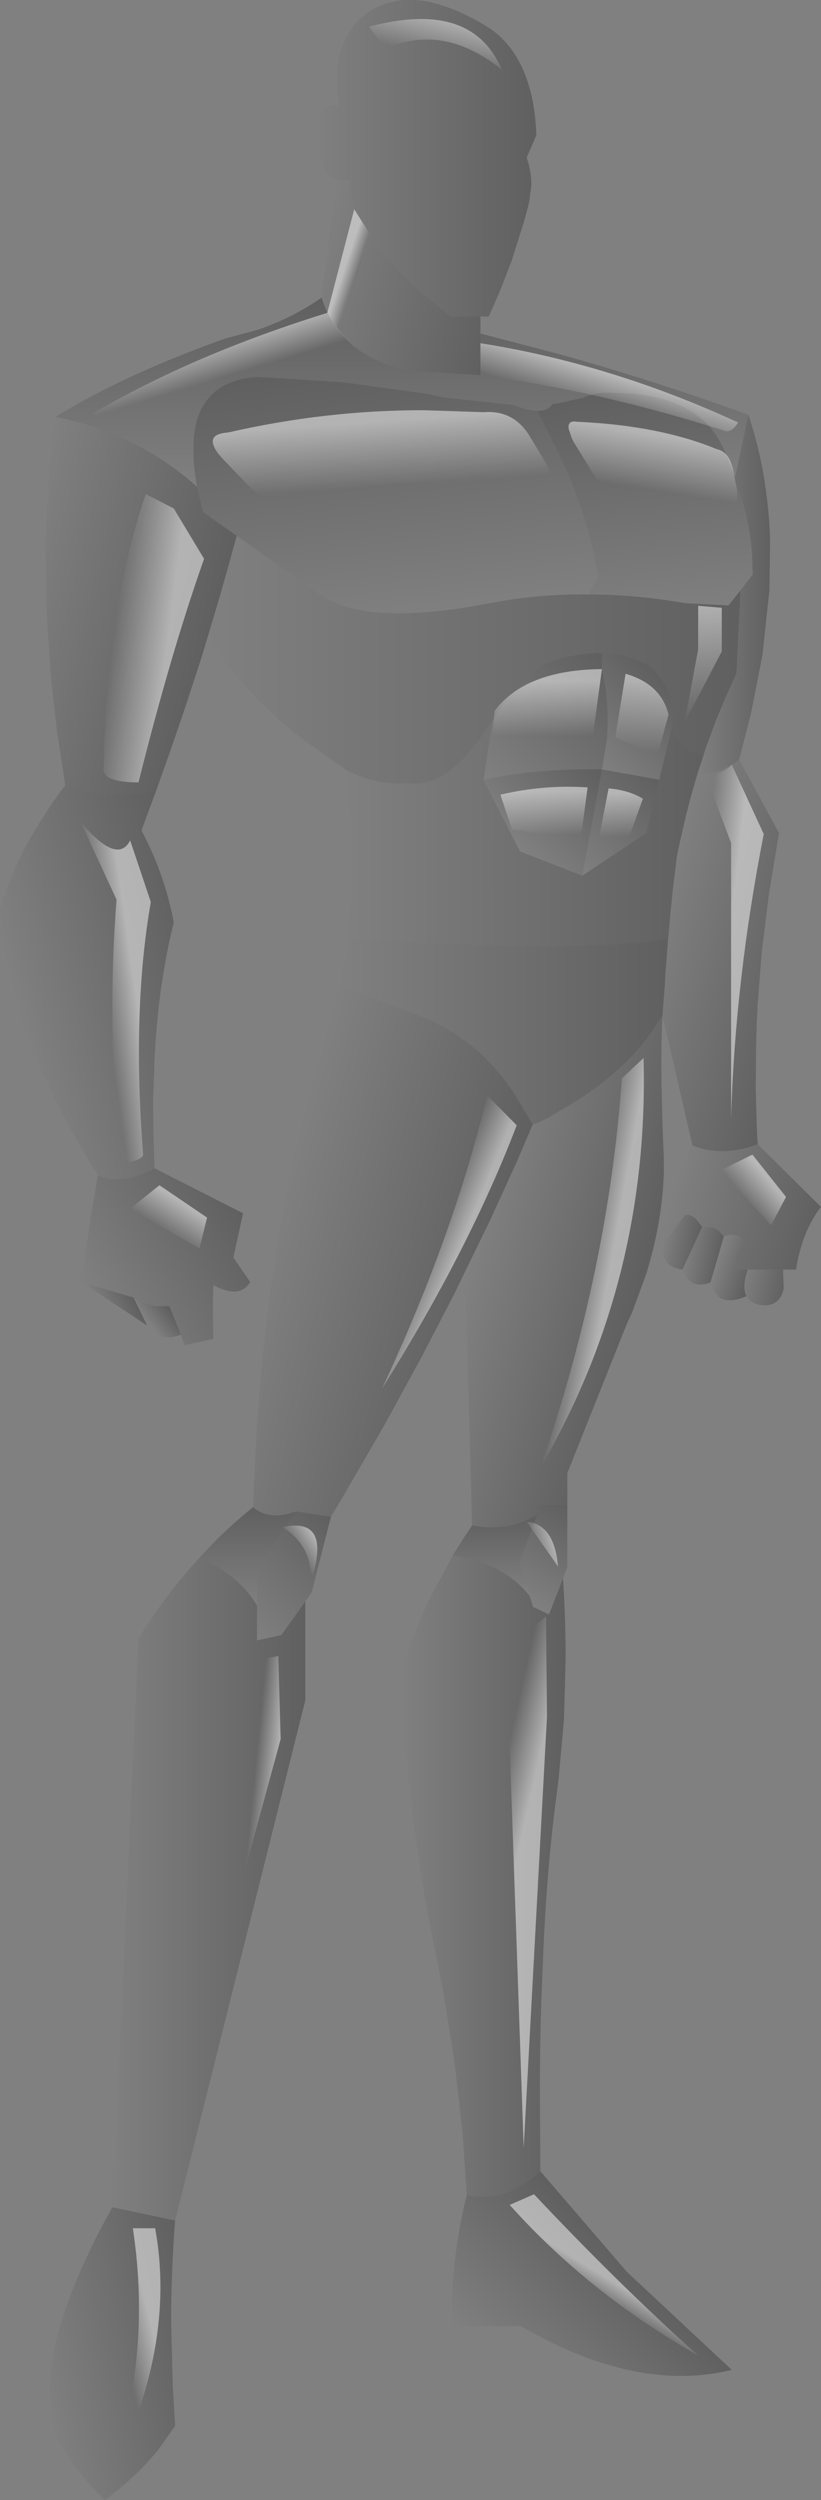 <?xml version="1.0" encoding="UTF-8" standalone="no"?>
<svg xmlns:xlink="http://www.w3.org/1999/xlink" height="375.15px" width="123.3px" xmlns="http://www.w3.org/2000/svg">
  <rect width="100%" height="100%" fill="#808080" stroke="none"/>
  <g transform="matrix(1.0, 0.0, 0.0, 1.0, -137.95, -89.95)">
    <path d="M188.5 116.95 Q187.35 116.6 186.85 115.65 186.05 113.95 185.6 111.35 184.65 106.05 188.15 105.75 L188.85 105.8 188.65 103.85 Q188.35 100.65 189.0 98.1 189.8 94.75 192.15 92.65 L193.15 91.85 Q195.65 90.15 198.7 89.95 203.6 89.65 210.1 93.35 L211.65 94.3 Q214.35 96.2 216.0 99.35 217.3 101.85 217.95 105.1 218.4 107.45 218.5 110.25 L217.05 113.6 Q217.75 115.6 217.75 117.75 L217.4 120.4 216.65 123.2 214.8 129.05 213.0 133.7 211.35 137.45 210.1 137.45 205.6 137.45 201.0 133.7 198.45 131.25 196.45 129.05 Q194.05 126.25 192.2 123.2 L191.15 121.35 190.45 117.05 188.5 116.95" fill="url(#gradient0)" fill-rule="evenodd" stroke="none"/>
    <path d="M210.1 137.45 L210.1 140.0 210.1 146.25 199.2 145.55 Q188.9 143.25 186.25 134.6 L188.5 116.95 190.45 117.05 191.15 121.35 192.2 123.2 Q194.05 126.25 196.45 129.05 L198.45 131.25 201.0 133.7 205.6 137.45 210.1 137.45" fill="url(#gradient1)" fill-rule="evenodd" stroke="none"/>
    <path d="M210.1 140.0 L221.6 143.0 Q236.1 147.0 250.35 152.2 L248.35 161.55 246.75 157.55 246.05 156.15 Q243.7 151.95 238.65 150.2 235.0 148.9 229.95 148.9 227.6 148.7 225.5 149.65 L221.6 150.5 220.95 150.55 Q220.3 151.6 218.65 151.6 217.2 151.55 214.95 150.7 L205.1 149.65 201.4 148.95 189.35 147.3 177.4 146.55 176.6 146.5 Q170.35 146.95 168.15 151.4 166.95 153.85 167.0 157.55 167.0 160.0 167.55 163.0 158.55 154.95 146.3 152.5 152.7 148.55 161.05 144.95 166.05 142.8 171.75 140.75 L176.45 139.5 Q181.85 137.7 186.25 134.6 188.9 143.25 199.2 145.55 L210.1 146.25 210.1 140.0" fill="url(#gradient2)" fill-rule="evenodd" stroke="none"/>
    <path d="M167.55 163.0 Q167.0 160.0 167.0 157.55 166.95 153.85 168.15 151.4 170.35 146.95 176.6 146.5 L177.4 146.55 189.35 147.3 201.4 148.95 205.1 149.65 214.95 150.7 Q217.2 151.55 218.65 151.6 L221.25 156.75 Q223.3 160.8 224.8 165.0 226.2 168.9 227.1 172.9 L227.6 175.55 227.8 176.6 226.25 179.15 Q218.85 179.05 211.55 180.45 200.6 182.55 193.75 181.75 188.55 181.15 185.65 178.9 L173.5 170.35 168.4 166.75 167.55 163.0" fill="url(#gradient3)" fill-rule="evenodd" stroke="none"/>
    <path d="M169.15 185.5 L168.15 188.8 165.85 195.85 163.5 202.7 161.35 208.75 Q152.9 210.05 147.75 207.8 L146.5 199.6 145.6 191.55 145.0 182.7 144.8 174.0 Q144.8 168.65 145.2 163.5 145.55 157.9 146.3 152.5 158.55 154.95 167.55 163.0 L168.4 166.75 173.5 170.35 172.15 175.25 171.0 179.3 170.3 181.65 169.15 185.5" fill="url(#gradient4)" fill-rule="evenodd" stroke="none"/>
    <path d="M189.85 205.45 L182.5 200.2 Q178.85 197.25 175.8 194.0 173.3 191.35 171.2 188.5 L169.15 185.5 170.3 181.65 171.0 179.3 172.15 175.25 173.5 170.35 185.65 178.9 Q188.55 181.15 193.75 181.75 200.6 182.55 211.55 180.45 218.85 179.05 226.25 179.15 233.5 179.15 240.75 180.45 L247.35 180.8 249.15 178.55 248.55 190.95 246.9 194.65 245.45 198.1 243.95 202.2 243.6 203.3 Q240.1 202.8 238.85 199.0 239.25 195.9 238.2 193.5 237.3 191.4 235.4 189.85 232.2 188.05 228.35 187.95 224.25 187.85 219.45 189.65 216.8 191.8 214.6 194.4 213.15 196.05 211.95 197.95 L210.8 199.7 208.85 202.35 Q206.65 205.0 204.45 206.3 201.8 207.85 199.15 207.45 194.5 207.85 189.85 205.45" fill="url(#gradient5)" fill-rule="evenodd" stroke="none"/>
    <path d="M218.65 151.6 Q220.3 151.6 220.95 150.55 L221.6 150.5 225.5 149.65 Q227.6 148.7 229.95 148.9 235.0 148.9 238.65 150.2 243.7 151.95 246.05 156.15 L246.75 157.55 248.35 161.55 249.6 165.55 Q250.45 168.75 250.8 171.95 L250.9 173.45 251.0 176.15 249.15 178.55 247.35 180.8 240.75 180.45 Q233.5 179.15 226.25 179.15 L227.8 176.6 227.6 175.55 227.1 172.9 Q226.2 168.9 224.8 165.0 223.3 160.8 221.25 156.75 L218.65 151.6" fill="url(#gradient6)" fill-rule="evenodd" stroke="none"/>
    <path d="M211.95 197.95 Q213.15 196.05 214.6 194.4 216.8 191.8 219.45 189.65 224.25 187.85 228.35 187.95 L228.35 190.35 228.9 193.3 Q229.4 197.1 229.1 200.9 L228.35 205.4 Q218.95 205.2 210.55 206.95 L211.95 197.95" fill="url(#gradient7)" fill-rule="evenodd" stroke="none"/>
    <path d="M228.35 187.95 Q232.2 188.05 235.4 189.85 237.3 191.4 238.2 193.5 239.25 195.9 238.85 199.0 L238.35 201.35 238.15 202.0 236.95 206.95 228.35 205.4 229.1 200.9 Q229.4 197.1 228.9 193.3 L228.35 190.35 228.35 187.95" fill="url(#gradient8)" fill-rule="evenodd" stroke="none"/>
    <path d="M250.35 152.2 Q252.2 157.65 253.0 163.75 253.5 167.3 253.6 171.1 L253.5 178.55 252.45 188.25 250.75 196.95 248.95 203.95 Q246.2 206.05 242.7 206.05 L243.6 203.3 243.95 202.2 245.45 198.1 246.9 194.65 248.55 190.95 249.15 178.55 251.0 176.15 250.9 173.45 250.8 171.95 Q250.45 168.75 249.6 165.55 L248.35 161.55 250.35 152.2" fill="url(#gradient9)" fill-rule="evenodd" stroke="none"/>
    <path d="M161.35 208.75 L159.2 214.55 Q160.85 217.7 162.0 220.85 163.35 224.6 164.05 228.35 163.1 232.15 162.45 236.25 161.9 239.5 161.6 242.9 161.3 245.9 161.15 249.05 L160.95 255.2 160.95 255.4 161.0 260.15 161.15 265.25 Q156.55 267.85 152.65 266.35 L152.05 265.35 148.4 259.15 146.55 255.7 143.85 249.8 Q142.35 246.2 141.2 242.7 140.05 239.1 139.3 235.55 138.35 231.1 137.95 226.65 138.9 223.05 140.6 219.45 142.2 215.95 144.5 212.45 145.95 210.1 147.75 207.8 152.9 210.05 161.35 208.75" fill="url(#gradient10)" fill-rule="evenodd" stroke="none"/>
    <path d="M161.15 265.25 L174.45 272.0 173.0 278.65 175.55 282.35 174.95 283.05 Q174.05 283.85 172.85 283.75 171.55 283.65 170.05 282.8 L170.0 282.8 Q169.85 286.85 170.0 290.85 L165.65 291.8 165.1 290.2 163.4 285.95 161.3 285.95 Q159.7 285.65 158.0 284.65 L150.2 282.35 150.55 279.6 151.6 272.4 152.65 266.35 Q156.55 267.85 161.15 265.25" fill="url(#gradient11)" fill-rule="evenodd" stroke="none"/>
    <path d="M165.1 290.2 Q161.95 291.5 160.05 288.85 L158.0 284.65 Q159.7 285.65 161.3 285.95 L163.4 285.95 165.1 290.2" fill="url(#gradient12)" fill-rule="evenodd" stroke="none"/>
    <path d="M160.05 288.85 L150.2 282.35 158.0 284.65 160.05 288.85" fill="url(#gradient13)" fill-rule="evenodd" stroke="none"/>
    <path d="M248.95 203.95 L254.95 214.95 253.45 223.95 252.35 232.8 251.75 240.5 Q251.55 243.9 251.5 247.3 L251.45 253.5 251.6 258.8 251.65 259.95 251.65 260.25 251.75 261.65 Q246.45 263.6 241.95 261.85 L237.45 242.3 237.8 237.65 237.95 235.15 238.3 230.75 238.65 226.95 239.0 223.4 239.6 218.5 239.95 216.8 241.0 212.2 241.65 209.7 242.7 206.05 Q246.2 206.05 248.95 203.95" fill="url(#gradient14)" fill-rule="evenodd" stroke="none"/>
    <path d="M251.75 261.65 L261.25 271.05 Q258.4 274.7 257.5 280.45 L255.55 280.45 250.25 280.45 248.5 280.45 248.45 279.2 Q248.55 277.4 250.1 276.75 248.85 274.6 246.65 275.5 L245.9 274.65 245.9 274.45 245.85 274.6 245.05 274.15 243.4 274.05 242.55 272.95 Q241.65 272.05 240.8 272.3 L237.55 276.75 Q237.75 273.8 238.55 270.95 L239.45 267.8 239.6 267.4 Q240.55 264.6 241.95 261.85 246.45 263.6 251.75 261.65" fill="url(#gradient15)" fill-rule="evenodd" stroke="none"/>
    <path d="M255.55 280.45 L255.65 283.25 Q255.1 286.05 252.25 285.8 250.6 285.5 250.05 284.45 249.35 283.05 250.25 280.45 L255.55 280.45" fill="url(#gradient16)" fill-rule="evenodd" stroke="none"/>
    <path d="M244.65 282.4 Q242.9 283.0 241.9 282.4 240.95 281.85 240.45 280.45 L243.4 274.05 245.05 274.15 245.85 274.6 245.9 274.65 246.65 275.5 244.65 282.4" fill="url(#gradient17)" fill-rule="evenodd" stroke="none"/>
    <path d="M250.05 284.45 Q247.6 285.5 246.2 284.75 245.15 284.05 244.65 282.4 L246.65 275.5 Q248.85 274.6 250.1 276.75 248.55 277.4 248.45 279.2 L248.5 280.45 250.25 280.45 Q249.35 283.05 250.05 284.45" fill="url(#gradient18)" fill-rule="evenodd" stroke="none"/>
    <path d="M190.2 230.75 L190.75 223.3 190.8 217.7 190.6 212.1 189.85 205.45 Q194.5 207.85 199.15 207.45 201.8 207.85 204.45 206.3 206.65 205.0 208.85 202.35 L210.8 199.7 211.95 197.95 210.55 206.95 216.05 217.7 225.4 221.35 235.0 214.95 236.95 206.95 238.15 202.0 238.35 201.35 238.85 199.0 Q240.1 202.8 243.6 203.3 L242.7 206.05 241.65 209.7 241.0 212.2 239.95 216.8 239.6 218.5 239.0 223.4 238.65 226.95 238.3 230.75 Q225.5 233.1 190.2 230.75" fill="url(#gradient19)" fill-rule="evenodd" stroke="none"/>
    <path d="M225.4 221.35 L216.05 217.7 210.55 206.95 Q218.95 205.2 228.35 205.4 L225.4 221.35" fill="url(#gradient20)" fill-rule="evenodd" stroke="none"/>
    <path d="M228.35 205.4 L236.95 206.95 235.0 214.95 225.4 221.35 228.35 205.4" fill="url(#gradient21)" fill-rule="evenodd" stroke="none"/>
    <path d="M188.65 237.65 L189.85 233.9 190.2 230.75 Q225.5 233.1 238.3 230.75 L237.95 235.15 237.8 237.65 237.45 242.3 235.1 245.8 Q231.6 250.3 226.25 254.0 224.15 255.45 221.8 256.75 219.9 258.05 217.95 258.7 L215.15 254.0 Q211.9 249.05 207.35 245.8 204.4 243.7 200.95 242.35 L188.65 237.65" fill="url(#gradient22)" fill-rule="evenodd" stroke="none"/>
    <path d="M237.45 242.3 Q237.2 246.65 237.3 253.0 L237.45 258.8 237.5 259.95 237.5 260.25 237.65 263.75 237.65 265.95 Q237.4 273.0 235.3 280.1 L235.1 280.85 232.9 286.85 232.15 288.45 231.95 288.95 223.15 311.0 223.15 315.75 219.2 315.75 218.65 317.2 Q214.45 319.85 208.85 318.85 L207.8 280.75 211.65 272.85 215.55 264.3 217.95 258.7 Q219.9 258.05 221.8 256.75 224.15 255.45 226.25 254.0 231.6 250.3 235.1 245.8 L237.45 242.3" fill="url(#gradient23)" fill-rule="evenodd" stroke="none"/>
    <path d="M207.8 280.75 L206.2 284.05 201.3 293.5 195.7 303.75 189.85 313.85 187.65 317.55 182.4 316.75 Q178.4 318.2 175.95 316.1 L176.2 310.4 Q176.45 304.4 176.95 298.5 177.45 292.3 178.25 286.15 179.05 279.55 180.2 273.05 181.25 266.7 182.65 260.5 185.15 248.9 188.65 237.65 L200.95 242.35 Q204.4 243.7 207.35 245.8 211.9 249.05 215.15 254.0 L217.95 258.7 215.55 264.3 211.65 272.85 207.8 280.75" fill="url(#gradient24)" fill-rule="evenodd" stroke="none"/>
    <path d="M240.45 280.45 Q239.05 280.25 238.35 279.65 237.25 278.6 237.55 276.75 L240.8 272.3 Q241.65 272.05 242.55 272.95 L243.4 274.05 240.45 280.45" fill="url(#gradient25)" fill-rule="evenodd" stroke="none"/>
    <path d="M205.95 323.35 L207.35 321.1 208.85 318.85 Q214.45 319.85 218.65 317.2 L215.95 324.35 217.5 329.45 Q213.8 324.6 205.95 323.35" fill="url(#gradient26)" fill-rule="evenodd" stroke="none"/>
    <path d="M223.15 315.75 L223.15 325.0 222.5 326.8 220.4 332.2 218.0 331.05 217.5 329.45 215.95 324.35 218.65 317.2 219.2 315.75 223.15 315.75" fill="url(#gradient27)" fill-rule="evenodd" stroke="none"/>
    <path d="M222.5 326.8 Q222.9 332.85 222.9 338.9 L222.65 347.9 221.85 356.85 221.25 361.5 Q220.5 367.65 220.0 374.65 219.65 379.7 219.45 385.25 219.2 390.45 219.1 396.05 219.0 401.15 219.05 406.6 L219.1 415.75 Q213.8 420.65 208.05 419.3 L207.45 410.3 206.25 399.7 204.6 389.25 203.6 384.15 202.45 378.45 Q201.2 371.9 200.3 365.2 199.4 358.9 198.85 352.5 198.35 347.05 198.1 341.5 199.75 335.4 202.65 329.5 L205.95 323.35 Q213.8 324.6 217.5 329.45 L218.0 331.05 220.4 332.2 222.5 326.8" fill="url(#gradient28)" fill-rule="evenodd" stroke="none"/>
    <path d="M187.65 317.55 L184.75 328.9 183.8 330.25 180.2 335.3 176.55 336.1 176.55 330.85 176.55 325.6 182.4 316.75 187.65 317.55" fill="url(#gradient29)" fill-rule="evenodd" stroke="none"/>
    <path d="M167.9 323.7 L170.35 321.1 Q173.05 318.45 175.95 316.1 178.4 318.2 182.4 316.75 L176.55 325.6 176.55 330.85 Q173.85 326.3 167.9 323.7" fill="url(#gradient30)" fill-rule="evenodd" stroke="none"/>
    <path d="M183.8 330.25 L183.8 345.1 164.25 423.15 154.85 421.15 158.75 335.8 Q161.1 332.0 163.75 328.6 165.75 326.05 167.9 323.7 173.85 326.3 176.55 330.85 L176.55 336.1 180.2 335.3 183.8 330.25" fill="url(#gradient31)" fill-rule="evenodd" stroke="none"/>
    <path d="M219.1 415.75 L232.1 430.85 247.85 445.55 Q240.95 447.25 233.4 445.8 228.25 444.8 222.8 442.4 219.55 440.95 216.2 439.0 L205.85 439.0 Q205.7 433.35 206.45 427.7 207.0 423.5 208.05 419.3 213.8 420.65 219.1 415.75" fill="url(#gradient32)" fill-rule="evenodd" stroke="none"/>
    <path d="M164.25 423.15 Q163.95 426.95 163.8 430.85 163.65 434.6 163.65 438.45 L163.9 447.95 164.25 453.95 161.6 457.7 Q158.35 461.65 153.7 465.1 149.85 461.35 147.55 457.55 L146.3 455.3 Q145.25 451.65 145.5 447.25 145.75 442.75 147.45 437.5 148.75 433.35 150.95 428.7 152.6 425.05 154.85 421.15 L164.25 423.15" fill="url(#gradient33)" fill-rule="evenodd" stroke="none"/>
    <path d="M195.75 97.3 L193.4 93.95 Q208.85 89.85 213.3 100.4 204.55 93.35 195.75 97.3" fill="url(#gradient34)" fill-rule="evenodd" stroke="none"/>
    <path d="M210.1 141.45 Q229.75 144.55 248.8 153.35 247.8 154.95 246.75 154.6 228.2 148.65 210.1 146.25 L210.1 141.45" fill="url(#gradient35)" fill-rule="evenodd" stroke="none"/>
    <path d="M191.25 142.1 Q188.5 139.5 187.1 136.9 L191.15 121.35 194.0 125.85 191.25 142.1" fill="url(#gradient36)" fill-rule="evenodd" stroke="none"/>
    <path d="M187.1 136.9 Q188.5 139.5 191.25 142.1 170.95 144.15 157.8 154.4 L151.8 152.05 Q166.95 143.15 187.1 136.9" fill="url(#gradient37)" fill-rule="evenodd" stroke="none"/>
    <path d="M172.2 154.85 Q186.8 151.5 201.5 151.5 L210.6 151.8 Q215.1 151.45 217.5 155.4 L219.95 159.45 220.7 161.1 Q221.0 163.05 217.95 163.35 L182.05 165.7 Q178.15 165.9 175.1 162.65 L171.45 158.85 Q170.55 157.9 170.2 157.2 169.9 156.6 169.9 156.2 169.9 155.0 172.2 154.85" fill="url(#gradient38)" fill-rule="evenodd" stroke="none"/>
    <path d="M168.6 173.8 Q163.55 188.1 158.75 207.35 153.4 207.35 153.5 205.3 154.0 180.75 159.85 164.1 L164.05 166.25 168.6 173.8" fill="url(#gradient39)" fill-rule="evenodd" stroke="none"/>
    <path d="M224.3 156.6 Q223.8 155.8 223.65 155.2 L223.35 154.3 Q223.2 153.15 224.25 153.2 L224.85 153.25 Q237.0 153.8 245.6 157.35 247.5 157.7 248.1 160.65 L248.65 163.55 248.7 164.4 Q248.7 165.65 247.65 165.65 L247.45 165.65 230.5 163.5 Q228.2 163.2 226.55 160.25 L224.3 156.6" fill="url(#gradient40)" fill-rule="evenodd" stroke="none"/>
    <path d="M242.8 180.85 L246.35 181.15 246.35 187.7 240.75 198.4 242.8 187.4 242.8 180.85" fill="url(#gradient41)" fill-rule="evenodd" stroke="none"/>
    <path d="M231.9 191.05 Q237.25 192.6 238.35 197.2 L236.65 203.45 230.35 200.6 231.9 191.05" fill="url(#gradient42)" fill-rule="evenodd" stroke="none"/>
    <path d="M228.35 190.35 L227.0 200.3 211.65 202.05 212.25 196.6 Q216.9 190.45 228.35 190.35" fill="url(#gradient43)" fill-rule="evenodd" stroke="none"/>
    <path d="M157.5 216.05 L160.6 225.3 Q157.75 241.6 159.45 263.25 159.1 264.25 155.9 264.45 154.0 243.25 155.45 224.95 L150.1 213.35 Q155.6 219.8 157.5 216.05" fill="url(#gradient44)" fill-rule="evenodd" stroke="none"/>
    <path d="M157.5 271.3 L161.9 267.8 169.05 272.65 167.9 277.3 157.5 271.3" fill="url(#gradient45)" fill-rule="evenodd" stroke="none"/>
    <path d="M247.85 204.7 L252.65 215.1 Q248.35 237.05 247.75 257.7 L247.75 216.45 243.95 206.35 Q246.35 206.2 247.85 204.7" fill="url(#gradient46)" fill-rule="evenodd" stroke="none"/>
    <path d="M253.75 273.8 L246.2 265.55 250.95 263.2 256.0 269.55 253.75 273.8" fill="url(#gradient47)" fill-rule="evenodd" stroke="none"/>
    <path d="M226.2 208.1 L225.15 215.95 214.85 214.4 213.1 209.2 Q219.65 207.65 226.2 208.1" fill="url(#gradient48)" fill-rule="evenodd" stroke="none"/>
    <path d="M234.5 209.8 L232.3 215.95 227.8 216.25 229.35 208.25 Q232.35 208.5 234.5 209.8" fill="url(#gradient49)" fill-rule="evenodd" stroke="none"/>
    <path d="M211.1 254.3 L215.55 258.8 Q208.5 277.3 195.3 298.35 206.2 275.05 211.1 254.3" fill="url(#gradient50)" fill-rule="evenodd" stroke="none"/>
    <path d="M231.35 251.75 L234.6 248.7 Q235.5 282.1 219.1 310.2 229.3 280.6 231.35 251.75" fill="url(#gradient51)" fill-rule="evenodd" stroke="none"/>
    <path d="M214.35 337.25 L219.95 332.5 220.1 347.5 216.6 412.25 214.35 347.7 214.35 337.25" fill="url(#gradient52)" fill-rule="evenodd" stroke="none"/>
    <path d="M217.05 318.3 Q221.2 318.65 221.75 325.0 L217.05 318.3" fill="url(#gradient53)" fill-rule="evenodd" stroke="none"/>
    <path d="M175.1 339.25 L179.75 338.45 180.1 350.9 163.8 410.75 175.1 351.35 175.1 339.25" fill="url(#gradient54)" fill-rule="evenodd" stroke="none"/>
    <path d="M180.35 319.1 Q187.9 317.45 184.6 327.35 184.95 321.9 180.35 319.1" fill="url(#gradient55)" fill-rule="evenodd" stroke="none"/>
    <path d="M242.8 443.4 Q226.4 434.1 214.5 420.8 L218.15 419.2 Q230.7 432.55 242.8 443.4" fill="url(#gradient56)" fill-rule="evenodd" stroke="none"/>
    <path d="M157.9 424.3 L161.25 424.3 Q164.55 442.3 154.15 462.5 160.9 443.95 157.9 424.3" fill="url(#gradient57)" fill-rule="evenodd" stroke="none"/>
  </g>
  <defs>
    <linearGradient gradientTransform="matrix(0.02, 0.0, 0.0, 0.029, 201.95, 113.7)" gradientUnits="userSpaceOnUse" id="gradient0" spreadMethod="pad" x1="-819.2" x2="819.2">
      <stop offset="0.0" stop-color="#000000" stop-opacity="0.0"/>
      <stop offset="1.0" stop-color="#000000" stop-opacity="0.251"/>
    </linearGradient>
    <linearGradient gradientTransform="matrix(0.017, 0.004, -0.004, 0.015, 199.05, 132.35)" gradientUnits="userSpaceOnUse" id="gradient1" spreadMethod="pad" x1="-819.2" x2="819.2">
      <stop offset="0.0" stop-color="#000000" stop-opacity="0.0"/>
      <stop offset="1.0" stop-color="#000000" stop-opacity="0.251"/>
    </linearGradient>
    <linearGradient gradientTransform="matrix(0.0, -0.017, 0.064, 0.0, 198.3, 148.8)" gradientUnits="userSpaceOnUse" id="gradient2" spreadMethod="pad" x1="-819.2" x2="819.2">
      <stop offset="0.0" stop-color="#000000" stop-opacity="0.0"/>
      <stop offset="1.0" stop-color="#000000" stop-opacity="0.251"/>
    </linearGradient>
    <linearGradient gradientTransform="matrix(-0.003, -0.023, 0.035, -0.004, 196.85, 163.35)" gradientUnits="userSpaceOnUse" id="gradient3" spreadMethod="pad" x1="-819.2" x2="819.2">
      <stop offset="0.0" stop-color="#000000" stop-opacity="0.0"/>
      <stop offset="1.0" stop-color="#000000" stop-opacity="0.251"/>
    </linearGradient>
    <linearGradient gradientTransform="matrix(0.018, 0.005, -0.008, 0.032, 154.45, 182.15)" gradientUnits="userSpaceOnUse" id="gradient4" spreadMethod="pad" x1="-819.2" x2="819.2">
      <stop offset="0.0" stop-color="#000000" stop-opacity="0.0"/>
      <stop offset="1.0" stop-color="#000000" stop-opacity="0.251"/>
    </linearGradient>
    <linearGradient gradientTransform="matrix(0.049, 0.0, 0.0, 0.023, 209.15, 188.95)" gradientUnits="userSpaceOnUse" id="gradient5" spreadMethod="pad" x1="-819.2" x2="819.2">
      <stop offset="0.0" stop-color="#000000" stop-opacity="0.0"/>
      <stop offset="1.0" stop-color="#000000" stop-opacity="0.251"/>
    </linearGradient>
    <linearGradient gradientTransform="matrix(-0.003, -0.021, 0.018, -0.002, 235.15, 165.2)" gradientUnits="userSpaceOnUse" id="gradient6" spreadMethod="pad" x1="-819.2" x2="819.2">
      <stop offset="0.0" stop-color="#000000" stop-opacity="0.0"/>
      <stop offset="1.0" stop-color="#000000" stop-opacity="0.251"/>
    </linearGradient>
    <linearGradient gradientTransform="matrix(0.011, -0.011, 0.008, 0.008, 221.6, 199.6)" gradientUnits="userSpaceOnUse" id="gradient7" spreadMethod="pad" x1="-819.2" x2="819.2">
      <stop offset="0.0" stop-color="#000000" stop-opacity="0.0"/>
      <stop offset="1.0" stop-color="#000000" stop-opacity="0.251"/>
    </linearGradient>
    <linearGradient gradientTransform="matrix(0.007, -0.007, 0.008, 0.008, 232.15, 197.95)" gradientUnits="userSpaceOnUse" id="gradient8" spreadMethod="pad" x1="-819.2" x2="819.2">
      <stop offset="0.0" stop-color="#000000" stop-opacity="0.0"/>
      <stop offset="1.0" stop-color="#000000" stop-opacity="0.251"/>
    </linearGradient>
    <linearGradient gradientTransform="matrix(0.007, 0.0, 0.0, 0.033, 248.15, 179.1)" gradientUnits="userSpaceOnUse" id="gradient9" spreadMethod="pad" x1="-819.2" x2="819.2">
      <stop offset="0.0" stop-color="#000000" stop-opacity="0.0"/>
      <stop offset="1.0" stop-color="#000000" stop-opacity="0.251"/>
    </linearGradient>
    <linearGradient gradientTransform="matrix(0.017, -0.004, 0.009, 0.035, 154.2, 236.8)" gradientUnits="userSpaceOnUse" id="gradient10" spreadMethod="pad" x1="-819.2" x2="819.2">
      <stop offset="0.0" stop-color="#000000" stop-opacity="0.0"/>
      <stop offset="1.0" stop-color="#000000" stop-opacity="0.251"/>
    </linearGradient>
    <linearGradient gradientTransform="matrix(0.014, -0.008, 0.009, 0.016, 162.65, 277.8)" gradientUnits="userSpaceOnUse" id="gradient11" spreadMethod="pad" x1="-819.2" x2="819.2">
      <stop offset="0.0" stop-color="#000000" stop-opacity="0.0"/>
      <stop offset="1.0" stop-color="#000000" stop-opacity="0.251"/>
    </linearGradient>
    <linearGradient gradientTransform="matrix(0.002, -0.001, 0.003, 0.004, 161.7, 287.3)" gradientUnits="userSpaceOnUse" id="gradient12" spreadMethod="pad" x1="-819.2" x2="819.2">
      <stop offset="0.0" stop-color="#000000" stop-opacity="0.0"/>
      <stop offset="1.0" stop-color="#000000" stop-opacity="0.251"/>
    </linearGradient>
    <linearGradient gradientTransform="matrix(0.003, -0.002, 0.003, 0.006, 155.2, 285.5)" gradientUnits="userSpaceOnUse" id="gradient13" spreadMethod="pad" x1="-819.2" x2="819.2">
      <stop offset="0.0" stop-color="#000000" stop-opacity="0.0"/>
      <stop offset="1.0" stop-color="#000000" stop-opacity="0.251"/>
    </linearGradient>
    <linearGradient gradientTransform="matrix(0.014, 0.004, -0.009, 0.034, 247.25, 233.4)" gradientUnits="userSpaceOnUse" id="gradient14" spreadMethod="pad" x1="-819.2" x2="819.2">
      <stop offset="0.0" stop-color="#000000" stop-opacity="0.0"/>
      <stop offset="1.0" stop-color="#000000" stop-opacity="0.251"/>
    </linearGradient>
    <linearGradient gradientTransform="matrix(0.013, 0.004, -0.003, 0.011, 249.9, 270.95)" gradientUnits="userSpaceOnUse" id="gradient15" spreadMethod="pad" x1="-819.2" x2="819.2">
      <stop offset="0.0" stop-color="#000000" stop-opacity="0.0"/>
      <stop offset="1.0" stop-color="#000000" stop-opacity="0.251"/>
    </linearGradient>
    <linearGradient gradientTransform="matrix(0.004, 9.0E-4, -9.0E-4, 0.004, 252.65, 282.8)" gradientUnits="userSpaceOnUse" id="gradient16" spreadMethod="pad" x1="-819.2" x2="819.2">
      <stop offset="0.0" stop-color="#000000" stop-opacity="0.0"/>
      <stop offset="1.0" stop-color="#000000" stop-opacity="0.251"/>
    </linearGradient>
    <linearGradient gradientTransform="matrix(0.003, 7.0E-4, -0.001, 0.005, 243.45, 278.3)" gradientUnits="userSpaceOnUse" id="gradient17" spreadMethod="pad" x1="-819.2" x2="819.2">
      <stop offset="0.0" stop-color="#000000" stop-opacity="0.0"/>
      <stop offset="1.0" stop-color="#000000" stop-opacity="0.251"/>
    </linearGradient>
    <linearGradient gradientTransform="matrix(0.003, 9.0E-4, -0.002, 0.006, 248.2, 280.3)" gradientUnits="userSpaceOnUse" id="gradient18" spreadMethod="pad" x1="-819.2" x2="819.2">
      <stop offset="0.0" stop-color="#000000" stop-opacity="0.0"/>
      <stop offset="1.0" stop-color="#000000" stop-opacity="0.251"/>
    </linearGradient>
    <linearGradient gradientTransform="matrix(0.033, 0.0, 0.0, 0.021, 216.7, 214.9)" gradientUnits="userSpaceOnUse" id="gradient19" spreadMethod="pad" x1="-819.2" x2="819.2">
      <stop offset="0.0" stop-color="#000000" stop-opacity="0.0"/>
      <stop offset="1.0" stop-color="#000000" stop-opacity="0.251"/>
    </linearGradient>
    <linearGradient gradientTransform="matrix(0.007, -0.007, 0.009, 0.009, 221.35, 210.75)" gradientUnits="userSpaceOnUse" id="gradient20" spreadMethod="pad" x1="-819.2" x2="819.2">
      <stop offset="0.0" stop-color="#000000" stop-opacity="0.0"/>
      <stop offset="1.0" stop-color="#000000" stop-opacity="0.251"/>
    </linearGradient>
    <linearGradient gradientTransform="matrix(0.008, -0.008, 0.005, 0.005, 229.4, 212.4)" gradientUnits="userSpaceOnUse" id="gradient21" spreadMethod="pad" x1="-819.2" x2="819.2">
      <stop offset="0.0" stop-color="#000000" stop-opacity="0.0"/>
      <stop offset="1.0" stop-color="#000000" stop-opacity="0.251"/>
    </linearGradient>
    <linearGradient gradientTransform="matrix(0.03, 0.0, 0.0, 0.017, 213.45, 244.7)" gradientUnits="userSpaceOnUse" id="gradient22" spreadMethod="pad" x1="-819.2" x2="819.2">
      <stop offset="0.0" stop-color="#000000" stop-opacity="0.0"/>
      <stop offset="1.0" stop-color="#000000" stop-opacity="0.251"/>
    </linearGradient>
    <linearGradient gradientTransform="matrix(0.015, 0.004, -0.013, 0.048, 221.6, 280.15)" gradientUnits="userSpaceOnUse" id="gradient23" spreadMethod="pad" x1="-819.2" x2="819.2">
      <stop offset="0.0" stop-color="#000000" stop-opacity="0.0"/>
      <stop offset="1.0" stop-color="#000000" stop-opacity="0.251"/>
    </linearGradient>
    <linearGradient gradientTransform="matrix(0.02, 0.005, -0.013, 0.047, 194.5, 280.4)" gradientUnits="userSpaceOnUse" id="gradient24" spreadMethod="pad" x1="-819.2" x2="819.2">
      <stop offset="0.0" stop-color="#000000" stop-opacity="0.0"/>
      <stop offset="1.0" stop-color="#000000" stop-opacity="0.251"/>
    </linearGradient>
    <linearGradient gradientTransform="matrix(0.003, 8.0E-4, -0.001, 0.005, 240.2, 276.15)" gradientUnits="userSpaceOnUse" id="gradient25" spreadMethod="pad" x1="-819.2" x2="819.2">
      <stop offset="0.0" stop-color="#000000" stop-opacity="0.0"/>
      <stop offset="1.0" stop-color="#000000" stop-opacity="0.251"/>
    </linearGradient>
    <linearGradient gradientTransform="matrix(0.0, -0.007, 0.008, 0.0, 212.3, 323.35)" gradientUnits="userSpaceOnUse" id="gradient26" spreadMethod="pad" x1="-819.2" x2="819.2">
      <stop offset="0.0" stop-color="#000000" stop-opacity="0.0"/>
      <stop offset="1.0" stop-color="#000000" stop-opacity="0.251"/>
    </linearGradient>
    <linearGradient gradientTransform="matrix(0.005, -0.008, 0.005, 0.003, 220.25, 323.2)" gradientUnits="userSpaceOnUse" id="gradient27" spreadMethod="pad" x1="-819.2" x2="819.2">
      <stop offset="0.0" stop-color="#000000" stop-opacity="0.0"/>
      <stop offset="1.0" stop-color="#000000" stop-opacity="0.251"/>
    </linearGradient>
    <linearGradient gradientTransform="matrix(0.015, 0.0, 0.0, 0.059, 210.5, 371.45)" gradientUnits="userSpaceOnUse" id="gradient28" spreadMethod="pad" x1="-819.2" x2="819.2">
      <stop offset="0.0" stop-color="#000000" stop-opacity="0.0"/>
      <stop offset="1.0" stop-color="#000000" stop-opacity="0.251"/>
    </linearGradient>
    <linearGradient gradientTransform="matrix(0.009, -0.009, 0.005, 0.005, 181.3, 326.1)" gradientUnits="userSpaceOnUse" id="gradient29" spreadMethod="pad" x1="-819.2" x2="819.2">
      <stop offset="0.0" stop-color="#000000" stop-opacity="0.0"/>
      <stop offset="1.0" stop-color="#000000" stop-opacity="0.251"/>
    </linearGradient>
    <linearGradient gradientTransform="matrix(0.0, -0.009, 0.009, 0.0, 175.15, 323.5)" gradientUnits="userSpaceOnUse" id="gradient30" spreadMethod="pad" x1="-819.2" x2="819.2">
      <stop offset="0.0" stop-color="#000000" stop-opacity="0.0"/>
      <stop offset="1.0" stop-color="#000000" stop-opacity="0.251"/>
    </linearGradient>
    <linearGradient gradientTransform="matrix(0.018, 0.0, 0.0, 0.061, 169.3, 373.4)" gradientUnits="userSpaceOnUse" id="gradient31" spreadMethod="pad" x1="-819.2" x2="819.2">
      <stop offset="0.0" stop-color="#000000" stop-opacity="0.0"/>
      <stop offset="1.0" stop-color="#000000" stop-opacity="0.251"/>
    </linearGradient>
    <linearGradient gradientTransform="matrix(0.011, -0.011, 0.02, 0.02, 222.75, 437.65)" gradientUnits="userSpaceOnUse" id="gradient32" spreadMethod="pad" x1="-819.2" x2="819.2">
      <stop offset="0.0" stop-color="#000000" stop-opacity="0.0"/>
      <stop offset="1.0" stop-color="#000000" stop-opacity="0.251"/>
    </linearGradient>
    <linearGradient gradientTransform="matrix(0.015, -0.003, 0.005, 0.025, 156.0, 442.75)" gradientUnits="userSpaceOnUse" id="gradient33" spreadMethod="pad" x1="-819.2" x2="819.2">
      <stop offset="0.0" stop-color="#000000" stop-opacity="0.0"/>
      <stop offset="1.0" stop-color="#000000" stop-opacity="0.251"/>
    </linearGradient>
    <linearGradient gradientTransform="matrix(-0.001, 0.004, -0.01, -0.003, 202.8, 95.2)" gradientUnits="userSpaceOnUse" id="gradient34" spreadMethod="pad" x1="-819.2" x2="819.2">
      <stop offset="0.0" stop-color="#ffffff" stop-opacity="0.502"/>
      <stop offset="1.0" stop-color="#ffffff" stop-opacity="0.0"/>
    </linearGradient>
    <linearGradient gradientTransform="matrix(-7.0E-4, 0.003, -0.014, -0.004, 229.05, 148.7)" gradientUnits="userSpaceOnUse" id="gradient35" spreadMethod="pad" x1="-819.2" x2="819.2">
      <stop offset="0.0" stop-color="#ffffff" stop-opacity="0.502"/>
      <stop offset="1.0" stop-color="#ffffff" stop-opacity="0.0"/>
    </linearGradient>
    <linearGradient gradientTransform="matrix(9.0E-4, 0.001, -0.003, 0.009, 190.8, 129.85)" gradientUnits="userSpaceOnUse" id="gradient36" spreadMethod="pad" x1="-819.2" x2="819.2">
      <stop offset="0.0" stop-color="#ffffff" stop-opacity="0.502"/>
      <stop offset="1.0" stop-color="#ffffff" stop-opacity="0.0"/>
    </linearGradient>
    <linearGradient gradientTransform="matrix(9.0E-4, 0.003, -0.003, 9.0E-4, 170.4, 144.25)" gradientUnits="userSpaceOnUse" id="gradient37" spreadMethod="pad" x1="-819.2" x2="819.2">
      <stop offset="0.0" stop-color="#ffffff" stop-opacity="0.502"/>
      <stop offset="1.0" stop-color="#ffffff" stop-opacity="0.0"/>
    </linearGradient>
    <linearGradient gradientTransform="matrix(5.0E-4, 0.006, -0.028, 0.002, 194.25, 158.1)" gradientUnits="userSpaceOnUse" id="gradient38" spreadMethod="pad" x1="-819.2" x2="819.2">
      <stop offset="0.0" stop-color="#ffffff" stop-opacity="0.502"/>
      <stop offset="1.0" stop-color="#ffffff" stop-opacity="0.0"/>
    </linearGradient>
    <linearGradient gradientTransform="matrix(-0.005, -8.0E-4, 0.003, -0.023, 159.35, 183.7)" gradientUnits="userSpaceOnUse" id="gradient39" spreadMethod="pad" x1="-819.2" x2="819.2">
      <stop offset="0.0" stop-color="#ffffff" stop-opacity="0.502"/>
      <stop offset="1.0" stop-color="#ffffff" stop-opacity="0.0"/>
    </linearGradient>
    <linearGradient gradientTransform="matrix(-8.0E-4, 0.005, -0.013, -0.002, 236.1, 159.35)" gradientUnits="userSpaceOnUse" id="gradient40" spreadMethod="pad" x1="-819.2" x2="819.2">
      <stop offset="0.0" stop-color="#ffffff" stop-opacity="0.502"/>
      <stop offset="1.0" stop-color="#ffffff" stop-opacity="0.0"/>
    </linearGradient>
    <linearGradient gradientTransform="matrix(0.0, 0.011, -0.003, 0.0, 243.55, 189.6)" gradientUnits="userSpaceOnUse" id="gradient41" spreadMethod="pad" x1="-819.2" x2="819.2">
      <stop offset="0.0" stop-color="#ffffff" stop-opacity="0.502"/>
      <stop offset="1.0" stop-color="#ffffff" stop-opacity="0.0"/>
    </linearGradient>
    <linearGradient gradientTransform="matrix(-0.002, 0.006, -0.005, -0.001, 234.4, 197.25)" gradientUnits="userSpaceOnUse" id="gradient42" spreadMethod="pad" x1="-819.2" x2="819.2">
      <stop offset="0.0" stop-color="#ffffff" stop-opacity="0.502"/>
      <stop offset="1.0" stop-color="#ffffff" stop-opacity="0.0"/>
    </linearGradient>
    <linearGradient gradientTransform="matrix(0.0, 0.005, -0.01, 0.0, 220.0, 196.25)" gradientUnits="userSpaceOnUse" id="gradient43" spreadMethod="pad" x1="-819.2" x2="819.2">
      <stop offset="0.0" stop-color="#ffffff" stop-opacity="0.502"/>
      <stop offset="1.0" stop-color="#ffffff" stop-opacity="0.0"/>
    </linearGradient>
    <linearGradient gradientTransform="matrix(-0.003, 4.0E-4, -0.004, -0.028, 155.95, 239.4)" gradientUnits="userSpaceOnUse" id="gradient44" spreadMethod="pad" x1="-819.2" x2="819.2">
      <stop offset="0.0" stop-color="#ffffff" stop-opacity="0.502"/>
      <stop offset="1.0" stop-color="#ffffff" stop-opacity="0.0"/>
    </linearGradient>
    <linearGradient gradientTransform="matrix(-0.001, 0.003, -0.006, -0.004, 163.55, 272.35)" gradientUnits="userSpaceOnUse" id="gradient45" spreadMethod="pad" x1="-819.2" x2="819.2">
      <stop offset="0.0" stop-color="#ffffff" stop-opacity="0.502"/>
      <stop offset="1.0" stop-color="#ffffff" stop-opacity="0.0"/>
    </linearGradient>
    <linearGradient gradientTransform="matrix(-0.003, -3.0E-4, 8.0E-4, -0.007, 244.8, 232.6)" gradientUnits="userSpaceOnUse" id="gradient46" spreadMethod="pad" x1="-819.2" x2="819.2">
      <stop offset="0.0" stop-color="#ffffff" stop-opacity="0.502"/>
      <stop offset="1.0" stop-color="#ffffff" stop-opacity="0.0"/>
    </linearGradient>
    <linearGradient gradientTransform="matrix(-0.002, 0.002, -0.004, -0.005, 251.2, 267.95)" gradientUnits="userSpaceOnUse" id="gradient47" spreadMethod="pad" x1="-819.2" x2="819.2">
      <stop offset="0.0" stop-color="#ffffff" stop-opacity="0.502"/>
      <stop offset="1.0" stop-color="#ffffff" stop-opacity="0.0"/>
    </linearGradient>
    <linearGradient gradientTransform="matrix(0.0, 0.004, -0.008, 0.0, 219.65, 211.95)" gradientUnits="userSpaceOnUse" id="gradient48" spreadMethod="pad" x1="-819.2" x2="819.2">
      <stop offset="0.0" stop-color="#ffffff" stop-opacity="0.502"/>
      <stop offset="1.0" stop-color="#ffffff" stop-opacity="0.0"/>
    </linearGradient>
    <linearGradient gradientTransform="matrix(0.0, 0.004, -0.004, 0.0, 231.15, 212.25)" gradientUnits="userSpaceOnUse" id="gradient49" spreadMethod="pad" x1="-819.2" x2="819.2">
      <stop offset="0.0" stop-color="#ffffff" stop-opacity="0.502"/>
      <stop offset="1.0" stop-color="#ffffff" stop-opacity="0.0"/>
    </linearGradient>
    <linearGradient gradientTransform="matrix(-0.003, -0.001, 0.005, -0.012, 205.1, 275.05)" gradientUnits="userSpaceOnUse" id="gradient50" spreadMethod="pad" x1="-819.2" x2="819.2">
      <stop offset="0.0" stop-color="#ffffff" stop-opacity="0.502"/>
      <stop offset="1.0" stop-color="#ffffff" stop-opacity="0.0"/>
    </linearGradient>
    <linearGradient gradientTransform="matrix(-0.003, -5.0E-4, 0.002, -0.011, 227.35, 278.8)" gradientUnits="userSpaceOnUse" id="gradient51" spreadMethod="pad" x1="-819.2" x2="819.2">
      <stop offset="0.0" stop-color="#ffffff" stop-opacity="0.502"/>
      <stop offset="1.0" stop-color="#ffffff" stop-opacity="0.0"/>
    </linearGradient>
    <linearGradient gradientTransform="matrix(-0.003, -5.0E-4, 0.002, -0.009, 212.5, 371.45)" gradientUnits="userSpaceOnUse" id="gradient52" spreadMethod="pad" x1="-819.2" x2="819.2">
      <stop offset="0.0" stop-color="#ffffff" stop-opacity="0.502"/>
      <stop offset="1.0" stop-color="#ffffff" stop-opacity="0.0"/>
    </linearGradient>
    <linearGradient gradientTransform="matrix(-0.002, 0.001, -0.001, -0.003, 219.45, 321.7)" gradientUnits="userSpaceOnUse" id="gradient53" spreadMethod="pad" x1="-819.2" x2="819.2">
      <stop offset="0.0" stop-color="#ffffff" stop-opacity="0.502"/>
      <stop offset="1.0" stop-color="#ffffff" stop-opacity="0.0"/>
    </linearGradient>
    <linearGradient gradientTransform="matrix(-0.002, -2.0E-4, 5.0E-4, -0.005, 176.0, 374.6)" gradientUnits="userSpaceOnUse" id="gradient54" spreadMethod="pad" x1="-819.2" x2="819.2">
      <stop offset="0.0" stop-color="#ffffff" stop-opacity="0.502"/>
      <stop offset="1.0" stop-color="#ffffff" stop-opacity="0.0"/>
    </linearGradient>
    <linearGradient gradientTransform="matrix(-0.002, 0.001, -0.002, -0.003, 184.25, 322.35)" gradientUnits="userSpaceOnUse" id="gradient55" spreadMethod="pad" x1="-819.2" x2="819.2">
      <stop offset="0.0" stop-color="#ffffff" stop-opacity="0.502"/>
      <stop offset="1.0" stop-color="#ffffff" stop-opacity="0.0"/>
    </linearGradient>
    <linearGradient gradientTransform="matrix(-0.001, 0.002, -0.013, -0.008, 226.85, 432.5)" gradientUnits="userSpaceOnUse" id="gradient56" spreadMethod="pad" x1="-819.2" x2="819.2">
      <stop offset="0.0" stop-color="#ffffff" stop-opacity="0.502"/>
      <stop offset="1.0" stop-color="#ffffff" stop-opacity="0.0"/>
    </linearGradient>
    <linearGradient gradientTransform="matrix(-0.003, 8.0E-4, -0.001, -0.004, 158.95, 442.3)" gradientUnits="userSpaceOnUse" id="gradient57" spreadMethod="pad" x1="-819.2" x2="819.2">
      <stop offset="0.0" stop-color="#ffffff" stop-opacity="0.502"/>
      <stop offset="1.0" stop-color="#ffffff" stop-opacity="0.0"/>
    </linearGradient>
  </defs>
</svg>
